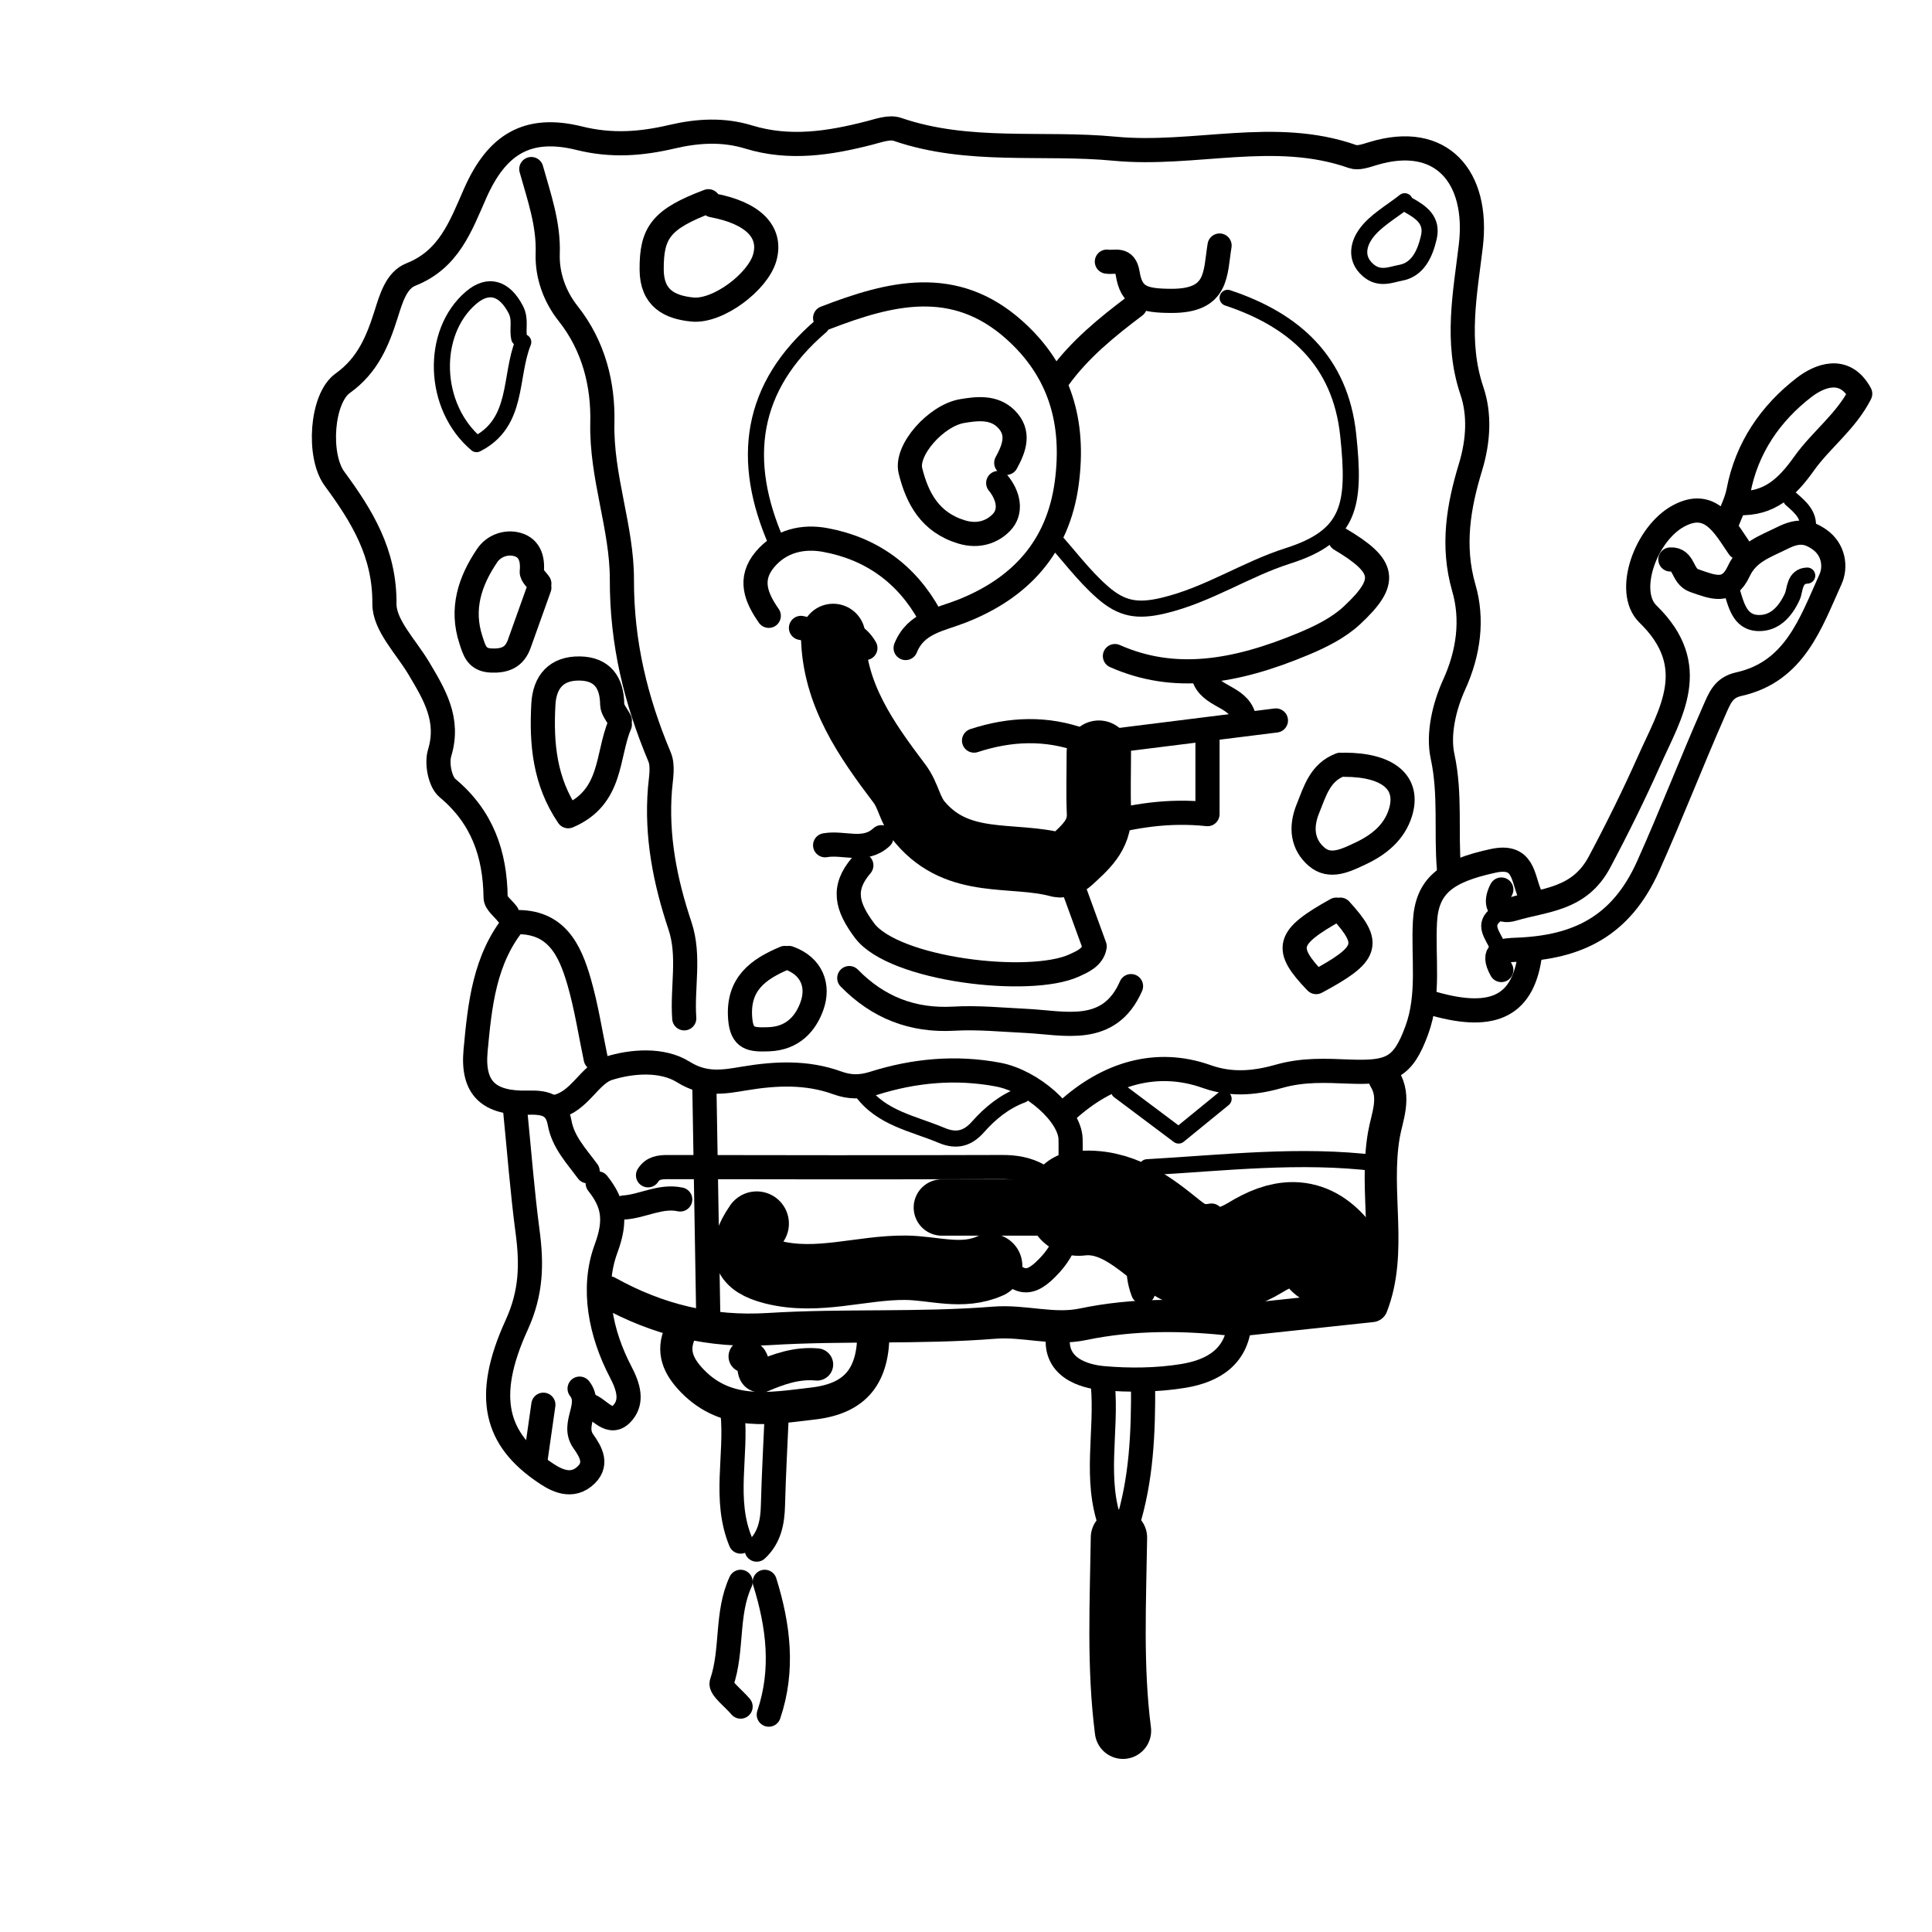 <svg version="1.1" id="Layer_1" xmlns="http://www.w3.org/2000/svg" xmlns:xlink="http://www.w3.org/1999/xlink" x="0px" y="0px"
	 width="100%" viewBox="0 0 240 240" enable-background="new 0 0 240 240" xml:space="preserve">
<path fill="none" opacity="1" stroke="#000000" stroke-linecap="round" stroke-linejoin="round" stroke-width="3"
	d="
M180,108 
	C179.602,103.338 180.224,98.679 179.2,93.957 
	C178.601,91.195 179.418,87.734 180.636,85.062 
	C182.464,81.055 182.968,76.922 181.846,73.045 
	C180.324,67.788 181.209,62.832 182.665,58.05 
	C183.682,54.712 183.821,51.428 182.846,48.552 
	C180.778,42.448 182.016,36.387 182.712,30.525 
	C183.722,22.015 179.081,16.468 170.527,19.088 
	C169.644,19.359 168.707,19.689 168.019,19.446 
	C158.311,16.018 148.358,19.42 138.455,18.473 
	C129.517,17.618 120.332,19.107 111.476,16.069 
	C110.484,15.728 109.139,16.227 108.005,16.518 
	C103.032,17.797 98.074,18.575 92.995,17.018 
	C89.857,16.056 86.686,16.231 83.495,16.978 
	C79.683,17.871 76.016,18.175 71.958,17.169 
	C65.511,15.572 61.713,17.937 59.029,24.013 
	C57.227,28.093 55.784,32.226 51.04,34.101 
	C49.237,34.813 48.591,37.062 47.98,38.994 
	C46.93,42.31 45.708,45.37 42.576,47.606 
	C39.926,49.499 39.454,56.615 41.55,59.464 
	C44.988,64.137 47.808,68.727 47.754,75.002 
	C47.731,77.656 50.449,80.364 52.013,82.992 
	C53.95,86.249 55.875,89.373 54.612,93.534 
	C54.223,94.815 54.653,97.115 55.588,97.895 
	C59.918,101.509 61.499,106.089 61.567,111.499 
	C61.576,112.172 62.5,112.833 63,113.5 
"/>
<path fill="none" opacity="1" stroke="#000000" stroke-linecap="round" stroke-linejoin="round" stroke-width="3"
	d="
M66,21 
	C66.962,24.444 68.167,27.815 68.039,31.501 
	C67.944,34.239 68.942,36.893 70.57,38.944 
	C73.777,42.985 74.937,47.781 74.826,52.496 
	C74.668,59.227 77.271,65.548 77.254,71.999 
	C77.234,79.858 78.967,86.966 81.933,94.028 
	C82.409,95.161 82.092,96.674 81.984,97.999 
	C81.509,103.866 82.618,109.472 84.471,115.01 
	C85.723,118.752 84.721,122.672 85,126.5 
"/>
<path fill="none" opacity="1" stroke="#000000" stroke-linecap="round" stroke-linejoin="round" stroke-width="2"
	d="
M152.5,37 
	C160.804,39.751 166.5,44.87 167.475,54.003 
	C168.409,62.744 167.747,66.581 160.014,69.043 
	C154.738,70.722 150.1,73.894 144.553,75.222 
	C141.264,76.009 139.322,75.65 136.945,73.562 
	C134.512,71.424 132.663,68.837 130.5,66.5 
"/>
<path fill="none" opacity="1" stroke="#000000" stroke-linecap="round" stroke-linejoin="round" stroke-width="3"
	d="
M216,68 
	C214.19,65.372 212.493,61.97 208.542,64.078 
	C204.45,66.261 201.85,73.493 204.715,76.279 
	C211.394,82.772 207.507,88.582 204.89,94.451 
	C202.989,98.714 200.902,102.947 198.688,107.1 
	C196.174,111.817 191.874,111.747 187.975,112.917 
	C186.08,113.486 185.64,112.15 186.5,110.5 
"/>
<path fill="none" opacity="1" stroke="#000000" stroke-linecap="round" stroke-linejoin="round" stroke-width="3"
	d="
M64,138 
	C64.5,143 64.879,148.016 65.538,152.995 
	C66.07,157.012 66.025,160.564 64.187,164.586 
	C60.032,173.675 61.68,178.83 67.592,182.865 
	C68.65,183.587 70.674,184.938 72.5,183.5 
	C74.402,182.001 73.393,180.362 72.455,179.031 
	C70.93,176.866 73.634,174.554 72,172.5 
"/>
<path fill="none" opacity="1" stroke="#000000" stroke-linecap="round" stroke-linejoin="round" stroke-width="2"
	d="
M64.5,42 
	C64.234,40.848 64.723,39.719 64.073,38.462 
	C62.695,35.799 60.689,35.121 58.5,37 
	C53.456,41.33 53.711,50.535 59.201,55.17 
	C64.47,52.499 63.258,46.791 65,42.5 
"/>
<path fill="none" opacity="1" stroke="#000000" stroke-linecap="round" stroke-linejoin="round" stroke-width="3"
	d="
M129,146 
	C127.6,145.218 126.117,144.97 124.5,144.975 
	C110.667,145.019 96.833,145.01 83,144.98 
	C81.972,144.978 81.092,145.062 80.5,146 
"/>
<path fill="none" opacity="1" stroke="#000000" stroke-linecap="round" stroke-linejoin="round" stroke-width="3"
	d="
M77,89.5 
	C76.667,88.833 76.055,88.169 76.049,87.5 
	C76.02,84.737 74.766,83.078 71.999,83.042 
	C69.152,83.004 67.654,84.65 67.499,87.5 
	C67.234,92.372 67.648,97.067 70.585,101.394 
	C76.124,99.037 75.357,93.861 77,90 
"/>
<path fill="none" opacity="1" stroke="#000000" stroke-linecap="round" stroke-linejoin="round" stroke-width="3"
	d="
M107,107.5 
	C104.564,110.329 105.181,112.621 107.385,115.586 
	C111.017,120.473 127.948,122.472 133.464,119.922 
	C134.4,119.489 135.767,118.933 135.986,117.57 
	C134.81,114.342 133.655,111.171 132.5,108 
"/>
<path fill="none" opacity="1" stroke="#000000" stroke-linecap="round" stroke-linejoin="round" stroke-width="3"
	d="
M207.5,69.5 
	C209.288,69.388 208.895,71.584 210.457,72.125 
	C212.751,72.919 214.682,73.789 215.977,70.989 
	C217.095,68.573 219.233,67.916 221.414,66.828 
	C223.326,65.874 224.511,65.978 225.997,67.004 
	C227.819,68.261 228.074,70.454 227.395,71.952 
	C224.932,77.383 222.955,83.441 215.998,84.989 
	C214.069,85.418 213.631,86.711 212.869,88.442 
	C210.075,94.791 207.575,101.273 204.733,107.605 
	C201.351,115.142 195.903,117.681 188.499,117.979 
	C186.713,118.051 185.175,118.073 186.5,120.5 
"/>
<path fill="none" opacity="1" stroke="#000000" stroke-linecap="round" stroke-linejoin="round" stroke-width="3"
	d="
M125,57.5 
	C126.003,55.667 126.723,53.759 124.978,52.022 
	C123.448,50.501 121.331,50.759 119.511,51.067 
	C116.303,51.611 112.461,55.894 113.097,58.476 
	C113.937,61.881 115.533,64.903 119.474,66.086 
	C121.576,66.717 123.289,66.049 124.399,64.903 
	C125.714,63.545 125.278,61.556 124,60 
"/>
<path fill="none" opacity="1" stroke="#000000" stroke-linecap="round" stroke-linejoin="round" stroke-width="3"
	d="
M88,25 
	C82.143,27.212 80.921,28.876 80.952,33.5 
	C80.975,37.051 83.167,38.166 86.005,38.451 
	C89.18,38.769 94.147,35.028 95,32 
	C95.901,28.802 93.531,26.433 88.5,25.5 
"/>
<path fill="none" opacity="1" stroke="#000000" stroke-linecap="round" stroke-linejoin="round" stroke-width="3"
	d="
M67,72.5 
	C66.667,72 66.011,71.467 66.057,71.006 
	C66.234,69.261 65.684,67.891 63.986,67.572 
	C62.73,67.336 61.315,67.835 60.518,69.012 
	C58.359,72.202 57.231,75.633 58.502,79.499 
	C58.912,80.749 59.188,81.971 60.998,82.052 
	C62.739,82.13 63.901,81.646 64.498,79.999 
	C65.341,77.669 66.167,75.333 67,73 
"/>
<path fill="none" opacity="1" stroke="#000000" stroke-linecap="round" stroke-linejoin="round" stroke-width="3"
	d="
M74,131.5 
	C73.333,128.333 72.848,125.114 71.955,122.013 
	C70.809,118.036 69.137,114.365 63.939,114.552 
	C60.164,119.155 59.601,124.89 59.079,130.507 
	C58.643,135.21 60.744,137.081 65.499,136.976 
	C67.476,136.932 69.088,137.078 69.523,139.496 
	C69.952,141.884 71.62,143.624 73,145.5 
"/>
<path fill="none" opacity="1" stroke="#000000" stroke-linecap="round" stroke-linejoin="round" stroke-width="8"
	d="
M103.5,79 
	C103.605,86.274 107.664,91.953 111.725,97.33 
	C112.879,98.858 113.002,100.632 114.302,102.168 
	C119.094,107.824 125.755,105.91 131.51,107.463 
	C131.934,107.578 132.63,107.304 132.978,106.977 
	C134.723,105.337 136.642,103.81 136.522,100.999 
	C136.416,98.504 136.5,96 136.5,93.5 
"/>
<path fill="none" opacity="1" stroke="#000000" stroke-linecap="round" stroke-linejoin="round" stroke-width="4"
	d="
M172,134 
	C173.437,136.333 172.295,138.751 171.909,140.984 
	C170.677,148.125 173.042,155.476 170.415,162.241 
	C164.982,162.823 159.491,163.412 154,164 
"/>
<path fill="none" opacity="1" stroke="#000000" stroke-linecap="round" stroke-linejoin="round" stroke-width="3"
	d="
M138.5,81.5 
	C145.837,84.747 153.374,83.561 161.982,79.958 
	C164.1,79.072 166.292,77.98 167.944,76.44 
	C172.496,72.197 172.115,70.345 166.5,67 
"/>
<path fill="none" opacity="1" stroke="#000000" stroke-linecap="round" stroke-linejoin="round" stroke-width="2"
	d="
M171,144.5 
	C161.476,143.325 151.994,144.463 142.5,145 
"/>
<path fill="none" opacity="1" stroke="#000000" stroke-linecap="round" stroke-linejoin="round" stroke-width="3"
	d="
M140.5,122.5 
	C137.794,128.701 132.174,127.047 127.509,126.822 
	C124.514,126.678 121.495,126.37 118.502,126.542 
	C113.348,126.837 109.072,125.146 105.5,121.5 
"/>
<path fill="none" opacity="1" stroke="#000000" stroke-linecap="round" stroke-linejoin="round" stroke-width="2"
	d="
M102,40.5 
	C93.149,48.07 91.949,57.2 96.5,67.5 
"/>
<path fill="none" opacity="1" stroke="#000000" stroke-linecap="round" stroke-linejoin="round" stroke-width="3"
	d="
M97.5,119 
	C94.163,120.397 91.612,122.252 91.946,126.504 
	C92.148,129.079 93.297,129.181 95.504,129.101 
	C98.51,128.994 100.102,127.11 100.868,124.953 
	C101.736,122.508 100.907,120.047 98,119 
"/>
<path fill="none" opacity="1" stroke="#000000" stroke-linecap="round" stroke-linejoin="round" stroke-width="3"
	d="
M150,91.5 
	C150,94.509 150,97.518 150,101.134 
	C145.081,100.612 140.762,101.369 136.5,102.5 
"/>
<path fill="none" opacity="1" stroke="#000000" stroke-linecap="round" stroke-linejoin="round" stroke-width="3"
	d="
M216,62.5 
	C219.791,62.632 221.988,60.571 224.114,57.581 
	C226.22,54.619 229.321,52.372 231.081,48.913 
	C229.142,45.338 225.97,46.692 224.103,48.133 
	C219.957,51.332 216.984,55.609 215.964,60.993 
	C215.703,62.372 215,63.667 214.5,65 
"/>
<path fill="none" opacity="1" stroke="#000000" stroke-linecap="round" stroke-linejoin="round" stroke-width="3"
	d="
M123.75,156 
	C126.465,159.793 127.908,159.93 130.531,157.028 
	C132.794,154.524 133.212,151.669 133.027,148.498 
	C132.891,146.173 133.039,143.833 132.99,141.5 
	C132.926,138.449 128.181,134.285 124.001,133.494 
	C118.743,132.5 113.558,132.982 108.523,134.574 
	C106.875,135.095 105.523,135.065 103.995,134.513 
	C100.226,133.15 96.389,133.32 92.495,133.968 
	C89.944,134.393 87.591,134.859 84.894,133.169 
	C82.252,131.514 78.444,131.817 75.571,132.726 
	C73.2,133.476 71.998,136.914 69,137.5 
"/>
<path fill="none" opacity="1" stroke="#000000" stroke-linecap="round" stroke-linejoin="round" stroke-width="3"
	d="
M190,111 
	C189.137,108.95 189.263,106.121 185.487,106.938 
	C179.62,108.207 177.255,110.044 177.013,114.501 
	C176.768,119.008 177.608,123.603 175.992,127.997 
	C174.261,132.705 172.721,133.316 167.496,133.112 
	C164.709,133.003 161.902,132.85 158.914,133.694 
	C156.364,134.415 153.264,134.934 149.915,133.739 
	C143.629,131.496 137.536,133.399 132.5,138 
"/>
<path fill="none" opacity="1" stroke="#000000" stroke-linecap="round" stroke-linejoin="round" stroke-width="2"
	d="
M107,135.5 
	C109.46,138.922 113.443,139.549 116.981,141.044 
	C118.894,141.852 120.265,141.372 121.489,139.991 
	C123.038,138.244 124.795,136.822 127,136 
"/>
<path fill="none" opacity="1" stroke="#000000" stroke-linecap="round" stroke-linejoin="round" stroke-width="4"
	d="
M153.5,164 
	C147.143,163.261 140.798,163.196 134.502,164.511 
	C130.823,165.279 127.243,164.01 123.485,164.311 
	C114.198,165.054 104.814,164.522 95.506,165.1 
	C88.257,165.551 81.726,163.958 75.5,160.5 
"/>
<path fill="none" opacity="1" stroke="#000000" stroke-linecap="round" stroke-linejoin="round" stroke-width="3"
	d="
M115.5,76.5 
	C112.651,71.302 108.235,68.122 102.486,67.074 
	C99.767,66.579 96.969,67.167 95.012,69.51 
	C92.972,71.952 93.94,74.266 95.5,76.5 
"/>
<path fill="none" opacity="1" stroke="#000000" stroke-linecap="round" stroke-linejoin="round" stroke-width="8"
	d="
M94,152 
	C91.681,155.394 92.335,157.104 95.992,158.033 
	C101.576,159.452 106.991,157.434 112.5,157.484 
	C116,157.516 119.535,158.818 123,157.25 
"/>
<path fill="none" opacity="1" stroke="#000000" stroke-linecap="round" stroke-linejoin="round" stroke-width="3"
	d="
M87.5,135 
	C87.667,144.833 87.833,154.667 88,164.5 
"/>
<path fill="none" opacity="1" stroke="#000000" stroke-linecap="round" stroke-linejoin="round" stroke-width="3"
	d="
M102.5,39.5 
	C110.564,36.388 118.544,34.319 126.006,40.993 
	C131.746,46.128 133.511,52.551 132.516,60.002 
	C131.443,68.033 126.692,73.087 119.471,75.926 
	C116.748,76.997 113.768,77.342 112.5,80.5 
"/>
<path fill="none" opacity="1" stroke="#000000" stroke-linecap="round" stroke-linejoin="round" stroke-width="3"
	d="
M137,172 
	C137.54,177.822 135.878,183.769 138,189.5 
"/>
<path fill="none" opacity="1" stroke="#000000" stroke-linecap="round" stroke-linejoin="round" stroke-width="3"
	d="
M142,172 
	C142.034,177.913 141.812,183.798 140,189.5 
"/>
<path fill="none" opacity="1" stroke="#000000" stroke-linecap="round" stroke-linejoin="round" stroke-width="13"
	d="
M165,155.75 
	C162.256,152.433 159.307,152.921 155.974,154.957 
	C152.199,157.261 148.673,157.164 144.907,154.115 
	C141.862,151.651 138.498,148.969 134,149.5 
"/>
<path fill="none" opacity="1" stroke="#000000" stroke-linecap="round" stroke-linejoin="round" stroke-width="3"
	d="
M96.5,175.5 
	C96.333,179.333 96.119,183.165 96.019,187.001 
	C95.965,189.093 95.596,191.005 94,192.5 
"/>
<path fill="none" opacity="1" stroke="#000000" stroke-linecap="round" stroke-linejoin="round" stroke-width="4"
	d="
M108.5,165.5 
	C108.5,170.728 106.485,173.72 100.983,174.353 
	C95.883,174.939 90.325,176.036 85.98,171.519 
	C84.267,169.737 83.412,167.897 84.5,165.5 
"/>
<path fill="none" opacity="1" stroke="#000000" stroke-linecap="round" stroke-linejoin="round" stroke-width="3"
	d="
M95,196.5 
	C96.698,201.954 97.384,207.438 95.5,213 
"/>
<path fill="none" opacity="1" stroke="#000000" stroke-linecap="round" stroke-linejoin="round" stroke-width="3"
	d="
M91,175.5 
	C91.542,180.82 89.853,186.28 92,191.5 
"/>
<path fill="none" opacity="1" stroke="#000000" stroke-linecap="round" stroke-linejoin="round" stroke-width="7"
	d="
M133,150 
	C127.667,150 122.333,150 117,150 
"/>
<path fill="none" opacity="1" stroke="#000000" stroke-linecap="round" stroke-linejoin="round" stroke-width="3"
	d="
M190,119 
	C189.033,125.164 185.208,126.847 177.5,124.5 
"/>
<path fill="none" opacity="1" stroke="#000000" stroke-linecap="round" stroke-linejoin="round" stroke-width="3"
	d="
M151.5,30.5 
	C150.925,33.982 151.362,37.399 145.499,37.376 
	C142.016,37.362 140.557,36.912 140.088,33.986 
	C139.762,31.954 138.534,32.666 137.5,32.5 
"/>
<path fill="none" opacity="1" stroke="#000000" stroke-linecap="round" stroke-linejoin="round" stroke-width="7"
	d="
M139,191 
	C138.886,199.006 138.478,207.018 139.5,215 
"/>
<path fill="none" opacity="1" stroke="#000000" stroke-linecap="round" stroke-linejoin="round" stroke-width="3"
	d="
M134.5,92 
	C130,90.348 125.5,90.525 121,92 
"/>
<path fill="none" opacity="1" stroke="#000000" stroke-linecap="round" stroke-linejoin="round" stroke-width="3"
	d="
M92,196.5 
	C90.168,200.467 91.043,204.955 89.647,209.05 
	C89.429,209.692 91.167,211 92,212 
"/>
<path fill="none" opacity="1" stroke="#000000" stroke-linecap="round" stroke-linejoin="round" stroke-width="3"
	d="
M74.25,147 
	C76.24,149.504 76.579,151.609 75.287,155.106 
	C73.468,160.028 74.598,165.645 77.111,170.442 
	C78.093,172.315 78.556,174.037 77.415,175.43 
	C75.799,177.403 74.482,174.915 73,174.5 
"/>
<path fill="none" opacity="1" stroke="#000000" stroke-linecap="round" stroke-linejoin="round" stroke-width="2"
	d="
M174.5,25 
	C172.833,26.333 170.816,27.418 169.63,29.092 
	C168.908,30.113 168.171,32.014 169.948,33.56 
	C171.369,34.796 172.79,34.106 173.98,33.888 
	C176.134,33.495 177.022,31.519 177.492,29.498 
	C177.988,27.365 176.565,26.376 175,25.5 
"/>
<path fill="none" opacity="1" stroke="#000000" stroke-linecap="round" stroke-linejoin="round" stroke-width="3"
	d="
M166.5,113 
	C170.405,117.268 169.991,118.511 163.5,122 
	C159.433,117.785 159.805,116.446 166,113 
"/>
<path fill="none" opacity="1" stroke="#000000" stroke-linecap="round" stroke-linejoin="round" stroke-width="3"
	d="
M158.5,89.5 
	C151.833,90.333 145.167,91.167 138.5,92 
"/>
<path fill="none" opacity="1" stroke="#000000" stroke-linecap="round" stroke-linejoin="round" stroke-width="3"
	d="
M141,38 
	C137.495,40.642 134.097,43.399 131.5,47 
"/>
<path fill="none" opacity="1" stroke="#000000" stroke-linecap="round" stroke-linejoin="round" stroke-width="3"
	d="
M131.5,165.5 
	C130.666,169.945 134.801,170.999 137.027,171.197 
	C140.218,171.482 143.715,171.46 146.987,170.923 
	C150.759,170.305 153.809,168.476 154,164 
"/>
<path fill="none" opacity="1" stroke="#000000" stroke-linecap="round" stroke-linejoin="round" stroke-width="2"
	d="
M224.5,71.5 
	C222.864,71.558 223,73.324 222.662,74.073 
	C221.762,76.064 220.414,77.418 218.501,77.397 
	C215.972,77.371 215.653,74.9 215,73 
"/>
<path fill="none" opacity="1" stroke="#000000" stroke-linecap="round" stroke-linejoin="round" stroke-width="2"
	d="
M139,135.5 
	C141.48,137.36 143.96,139.22 146.412,141.059 
	C148.329,139.495 150.165,137.997 152,136.5 
"/>
<path fill="none" opacity="1" stroke="#000000" stroke-linecap="round" stroke-linejoin="round" stroke-width="4"
	d="
M101.5,169.5 
	C99.009,169.265 96.739,170.062 94.569,170.996 
	C92.809,170.986 94.358,168.38 92.5,168.5 
"/>
<path fill="none" opacity="1" stroke="#000000" stroke-linecap="round" stroke-linejoin="round" stroke-width="3"
	d="
M142.5,153 
	C141.436,155.44 141.009,157.923 142,160.5 
"/>
<path fill="none" opacity="1" stroke="#000000" stroke-linecap="round" stroke-linejoin="round" stroke-width="3"
	d="
M67.5,174.5 
	C67.167,176.833 66.833,179.167 66.5,181.5 
"/>
<path fill="none" opacity="1" stroke="#000000" stroke-linecap="round" stroke-linejoin="round" stroke-width="3"
	d="
M84.5,149 
	C82.044,148.473 79.859,149.846 77.5,150 
"/>
<path fill="none" opacity="1" stroke="#000000" stroke-linecap="round" stroke-linejoin="round" stroke-width="3"
	d="
M109.5,104 
	C107.398,105.956 104.821,104.582 102.5,105 
"/>
<path fill="none" opacity="1" stroke="#000000" stroke-linecap="round" stroke-linejoin="round" stroke-width="3"
	d="
M149.5,84 
	C150.236,86.597 153.764,86.403 154.5,89 
"/>
<path fill="none" opacity="1" stroke="#000000" stroke-linecap="round" stroke-linejoin="round" stroke-width="3"
	d="
M150.5,151 
	C148.513,151.411 146.222,149.996 144.5,152 
"/>
<path fill="none" opacity="1" stroke="#000000" stroke-linecap="round" stroke-linejoin="round" stroke-width="2"
	d="
M222.5,62 
	C223.712,63.06 224.96,64.103 224.5,66 
"/>
<path fill="none" opacity="1" stroke="#000000" stroke-linecap="round" stroke-linejoin="round" stroke-width="3"
	d="
M99.5,78 
	C102.194,78.747 105.603,77.203 107.5,80.5 
"/>
<path fill="none" opacity="1" stroke="#000000" stroke-linecap="round" stroke-linejoin="round" stroke-width="2"
	d="
M186,113.5 
	C184.044,114.833 185.467,116.167 186,117.5 
"/>
<path fill="none" opacity="1" stroke="#000000" stroke-linecap="round" stroke-linejoin="round" stroke-width="3"
	d="
M166.5,95 
	C163.969,95.962 163.356,98.275 162.462,100.485 
	C161.53,102.792 161.805,104.93 163.558,106.432 
	C165.239,107.87 167.198,106.873 169.01,106.022 
	C171.31,104.941 173.195,103.401 173.957,100.986 
	C175.14,97.235 172.457,95 167,95 
"/>
</svg>
